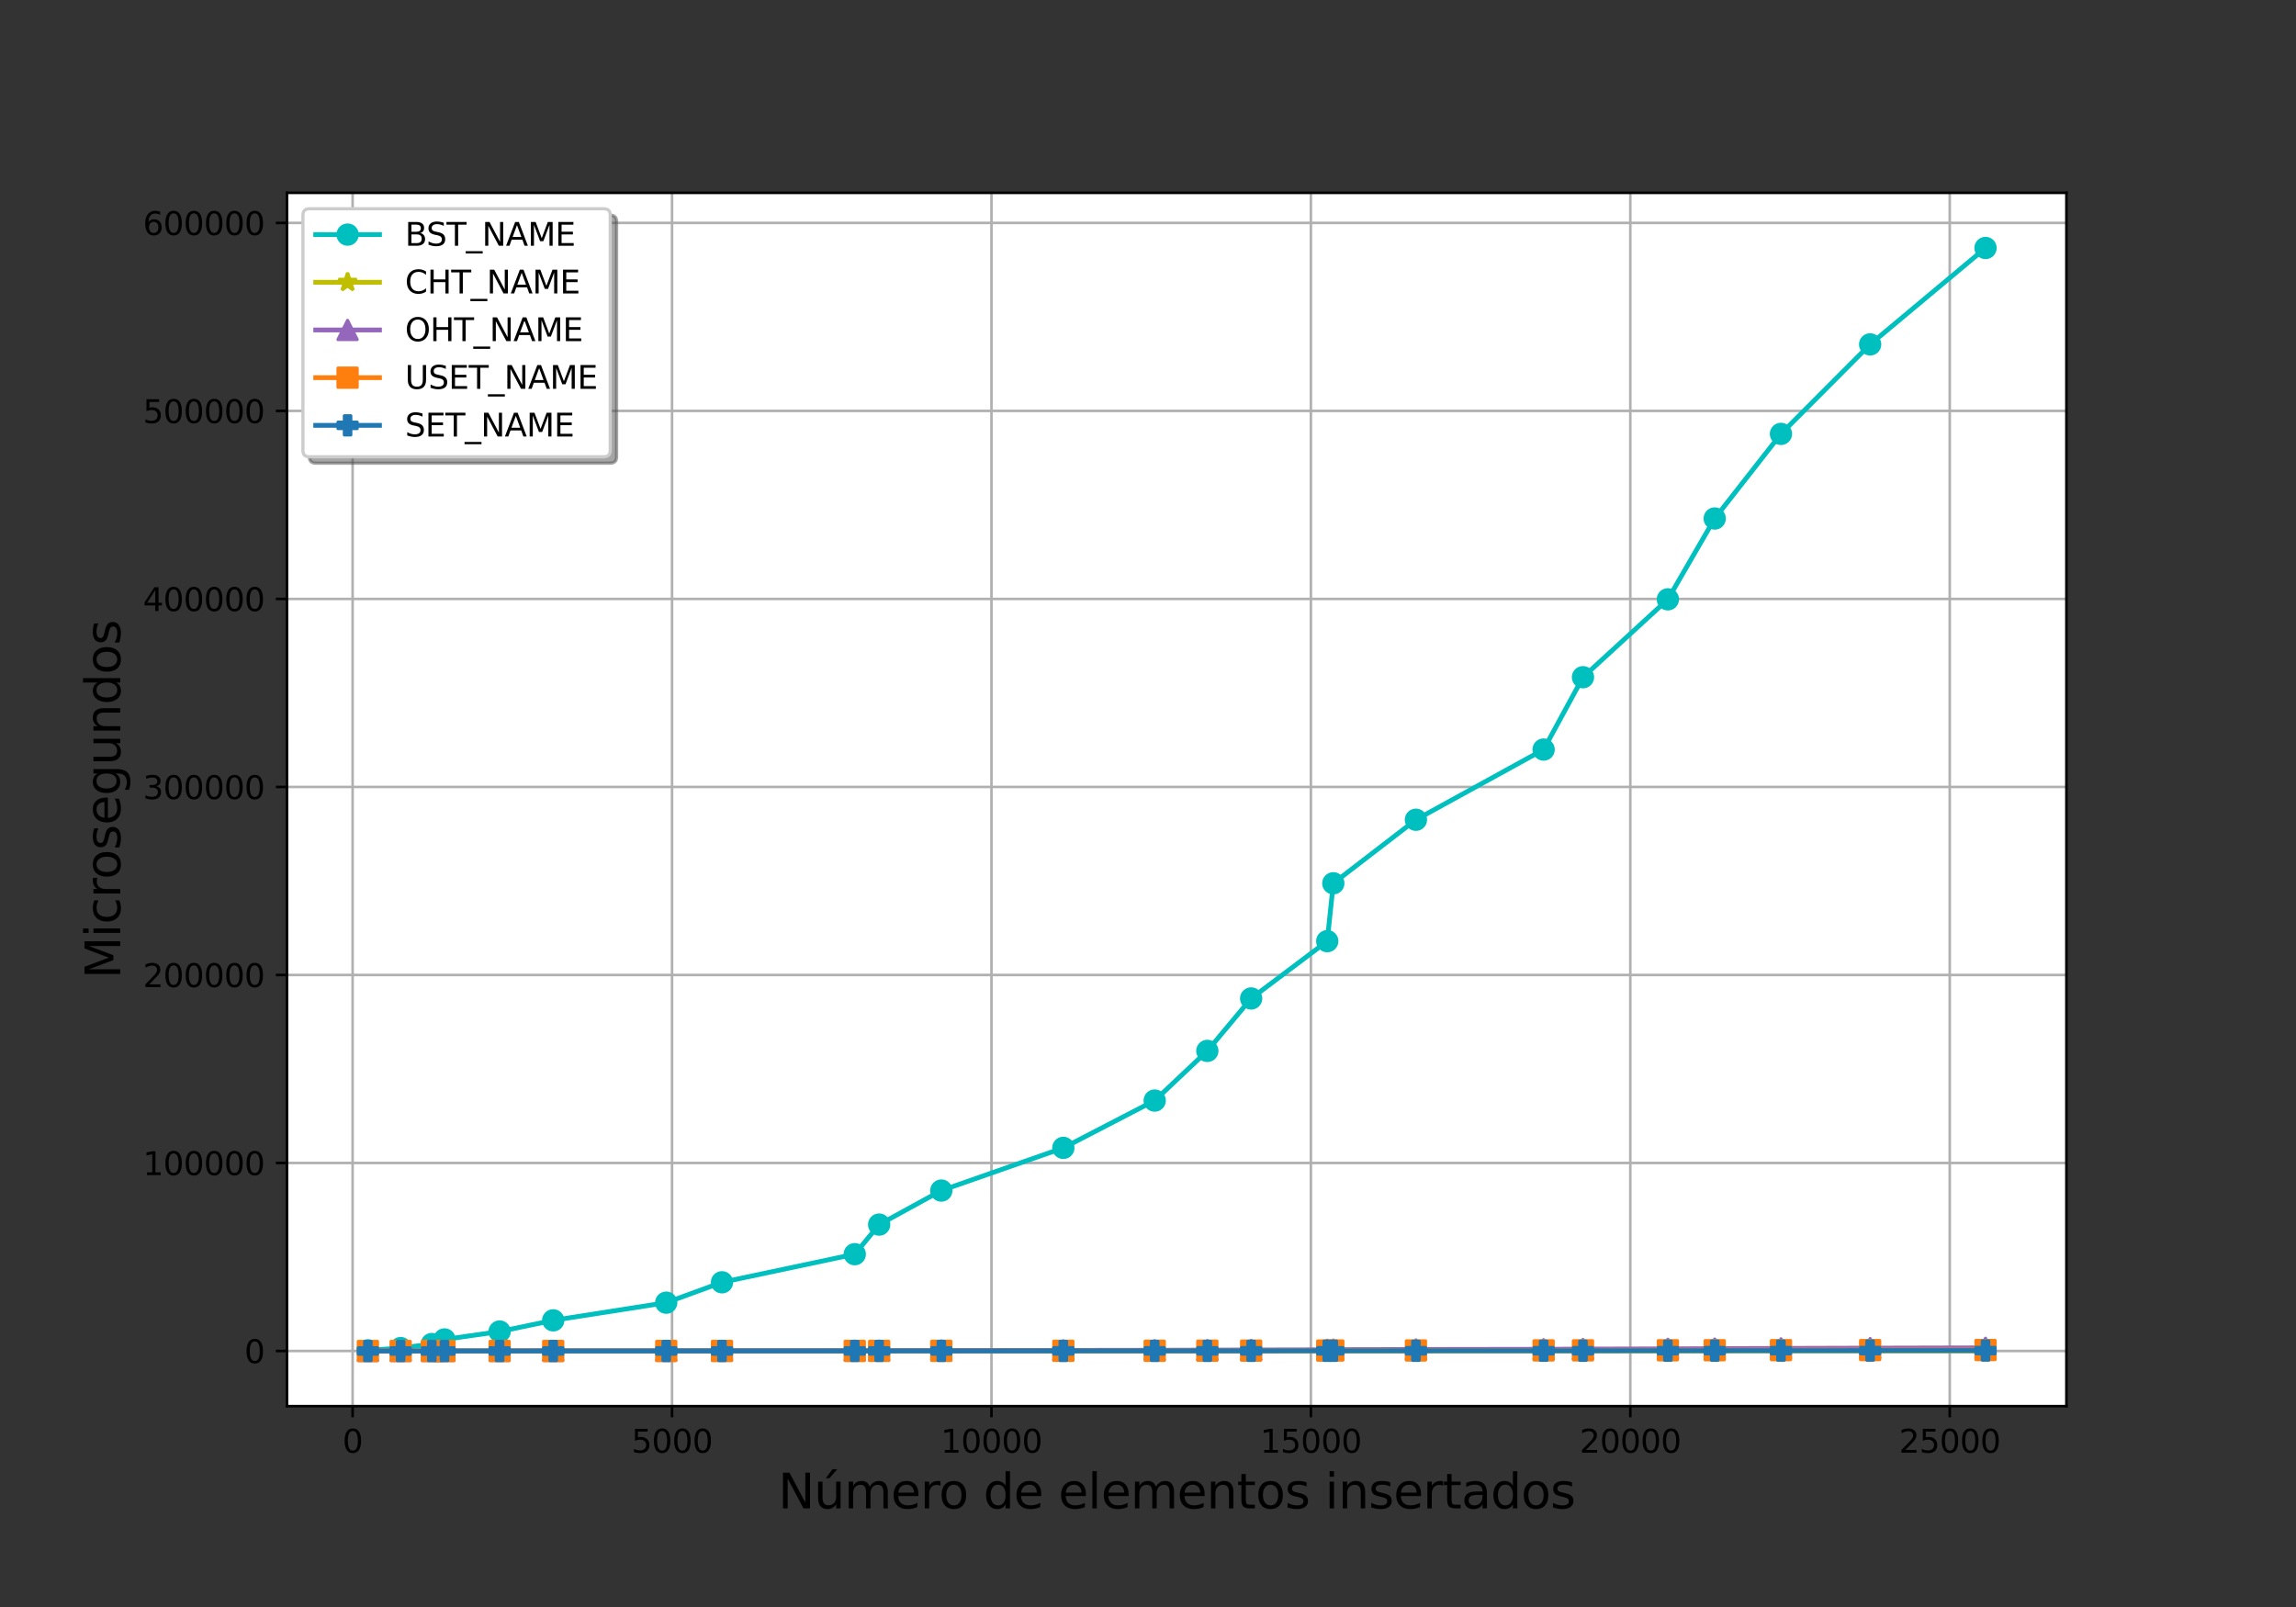 <?xml version="1.0" encoding="utf-8" standalone="no"?>
<!DOCTYPE svg PUBLIC "-//W3C//DTD SVG 1.1//EN"
  "http://www.w3.org/Graphics/SVG/1.1/DTD/svg11.dtd">
<svg xmlns:xlink="http://www.w3.org/1999/xlink" width="720pt" height="504pt" viewBox="0 0 720 504" xmlns="http://www.w3.org/2000/svg" version="1.1">
 <rect x="0" y="0" width="720" height="504" fill="#333333" stroke="none"/>
 <defs>
  <style type="text/css">*{stroke-linejoin: round; stroke-linecap: butt}</style>
 </defs>
 <g id="figure_1">
  <g id="patch_1">
   <path d="M 0 504 
L 720 504 
L 720 0 
L 0 0 
L 0 504 
z
" style="fill: none"/>
  </g>
  <g id="axes_1">
   <g id="patch_2">
    <path d="M 90 441 
L 648 441 
L 648 60.48 
L 90 60.48 
z
" style="fill: #ffffff"/>
   </g>
   <g id="matplotlib.axis_1">
    <g id="xtick_1">
     <g id="line2d_1">
      <path d="M 110.576 441 
L 110.576 60.48 
" clip-path="url(#pc4ccfec936)" style="fill: none; stroke: #b0b0b0; stroke-width: 0.8; stroke-linecap: square"/>
     </g>
     <g id="line2d_2">
      <defs>
       <path id="m6d2905827c" d="M 0 0 
L 0 3.5 
" style="stroke: #000000; stroke-width: 0.8"/>
      </defs>
      <g>
       <use xlink:href="#m6d2905827c" x="110.576" y="441" style="stroke: #000000; stroke-width: 0.8"/>
      </g>
     </g>
     <g id="text_1">
      <!-- 0 -->
      <g transform="translate(107.394 455.598)scale(0.1 -0.1)">
       <defs>
        <path id="DejaVuSans-30" d="M 2034 4250 
Q 1547 4250 1301 3770 
Q 1056 3291 1056 2328 
Q 1056 1369 1301 889 
Q 1547 409 2034 409 
Q 2525 409 2770 889 
Q 3016 1369 3016 2328 
Q 3016 3291 2770 3770 
Q 2525 4250 2034 4250 
z
M 2034 4750 
Q 2819 4750 3233 4129 
Q 3647 3509 3647 2328 
Q 3647 1150 3233 529 
Q 2819 -91 2034 -91 
Q 1250 -91 836 529 
Q 422 1150 422 2328 
Q 422 3509 836 4129 
Q 1250 4750 2034 4750 
z
" transform="scale(0.016)"/>
       </defs>
       <use xlink:href="#DejaVuSans-30"/>
      </g>
     </g>
    </g>
    <g id="xtick_2">
     <g id="line2d_3">
      <path d="M 210.744 441 
L 210.744 60.48 
" clip-path="url(#pc4ccfec936)" style="fill: none; stroke: #b0b0b0; stroke-width: 0.8; stroke-linecap: square"/>
     </g>
     <g id="line2d_4">
      <g>
       <use xlink:href="#m6d2905827c" x="210.744" y="441" style="stroke: #000000; stroke-width: 0.8"/>
      </g>
     </g>
     <g id="text_2">
      <!-- 5000 -->
      <g transform="translate(198.019 455.598)scale(0.1 -0.1)">
       <defs>
        <path id="DejaVuSans-35" d="M 691 4666 
L 3169 4666 
L 3169 4134 
L 1269 4134 
L 1269 2991 
Q 1406 3038 1543 3061 
Q 1681 3084 1819 3084 
Q 2600 3084 3056 2656 
Q 3513 2228 3513 1497 
Q 3513 744 3044 326 
Q 2575 -91 1722 -91 
Q 1428 -91 1123 -41 
Q 819 9 494 109 
L 494 744 
Q 775 591 1075 516 
Q 1375 441 1709 441 
Q 2250 441 2565 725 
Q 2881 1009 2881 1497 
Q 2881 1984 2565 2268 
Q 2250 2553 1709 2553 
Q 1456 2553 1204 2497 
Q 953 2441 691 2322 
L 691 4666 
z
" transform="scale(0.016)"/>
       </defs>
       <use xlink:href="#DejaVuSans-35"/>
       <use xlink:href="#DejaVuSans-30" x="63.623"/>
       <use xlink:href="#DejaVuSans-30" x="127.246"/>
       <use xlink:href="#DejaVuSans-30" x="190.869"/>
      </g>
     </g>
    </g>
    <g id="xtick_3">
     <g id="line2d_5">
      <path d="M 310.912 441 
L 310.912 60.48 
" clip-path="url(#pc4ccfec936)" style="fill: none; stroke: #b0b0b0; stroke-width: 0.8; stroke-linecap: square"/>
     </g>
     <g id="line2d_6">
      <g>
       <use xlink:href="#m6d2905827c" x="310.912" y="441" style="stroke: #000000; stroke-width: 0.8"/>
      </g>
     </g>
     <g id="text_3">
      <!-- 10000 -->
      <g transform="translate(295.006 455.598)scale(0.1 -0.1)">
       <defs>
        <path id="DejaVuSans-31" d="M 794 531 
L 1825 531 
L 1825 4091 
L 703 3866 
L 703 4441 
L 1819 4666 
L 2450 4666 
L 2450 531 
L 3481 531 
L 3481 0 
L 794 0 
L 794 531 
z
" transform="scale(0.016)"/>
       </defs>
       <use xlink:href="#DejaVuSans-31"/>
       <use xlink:href="#DejaVuSans-30" x="63.623"/>
       <use xlink:href="#DejaVuSans-30" x="127.246"/>
       <use xlink:href="#DejaVuSans-30" x="190.869"/>
       <use xlink:href="#DejaVuSans-30" x="254.492"/>
      </g>
     </g>
    </g>
    <g id="xtick_4">
     <g id="line2d_7">
      <path d="M 411.081 441 
L 411.081 60.48 
" clip-path="url(#pc4ccfec936)" style="fill: none; stroke: #b0b0b0; stroke-width: 0.8; stroke-linecap: square"/>
     </g>
     <g id="line2d_8">
      <g>
       <use xlink:href="#m6d2905827c" x="411.081" y="441" style="stroke: #000000; stroke-width: 0.8"/>
      </g>
     </g>
     <g id="text_4">
      <!-- 15000 -->
      <g transform="translate(395.174 455.598)scale(0.1 -0.1)">
       <use xlink:href="#DejaVuSans-31"/>
       <use xlink:href="#DejaVuSans-35" x="63.623"/>
       <use xlink:href="#DejaVuSans-30" x="127.246"/>
       <use xlink:href="#DejaVuSans-30" x="190.869"/>
       <use xlink:href="#DejaVuSans-30" x="254.492"/>
      </g>
     </g>
    </g>
    <g id="xtick_5">
     <g id="line2d_9">
      <path d="M 511.249 441 
L 511.249 60.48 
" clip-path="url(#pc4ccfec936)" style="fill: none; stroke: #b0b0b0; stroke-width: 0.8; stroke-linecap: square"/>
     </g>
     <g id="line2d_10">
      <g>
       <use xlink:href="#m6d2905827c" x="511.249" y="441" style="stroke: #000000; stroke-width: 0.8"/>
      </g>
     </g>
     <g id="text_5">
      <!-- 20000 -->
      <g transform="translate(495.343 455.598)scale(0.1 -0.1)">
       <defs>
        <path id="DejaVuSans-32" d="M 1228 531 
L 3431 531 
L 3431 0 
L 469 0 
L 469 531 
Q 828 903 1448 1529 
Q 2069 2156 2228 2338 
Q 2531 2678 2651 2914 
Q 2772 3150 2772 3378 
Q 2772 3750 2511 3984 
Q 2250 4219 1831 4219 
Q 1534 4219 1204 4116 
Q 875 4013 500 3803 
L 500 4441 
Q 881 4594 1212 4672 
Q 1544 4750 1819 4750 
Q 2544 4750 2975 4387 
Q 3406 4025 3406 3419 
Q 3406 3131 3298 2873 
Q 3191 2616 2906 2266 
Q 2828 2175 2409 1742 
Q 1991 1309 1228 531 
z
" transform="scale(0.016)"/>
       </defs>
       <use xlink:href="#DejaVuSans-32"/>
       <use xlink:href="#DejaVuSans-30" x="63.623"/>
       <use xlink:href="#DejaVuSans-30" x="127.246"/>
       <use xlink:href="#DejaVuSans-30" x="190.869"/>
       <use xlink:href="#DejaVuSans-30" x="254.492"/>
      </g>
     </g>
    </g>
    <g id="xtick_6">
     <g id="line2d_11">
      <path d="M 611.418 441 
L 611.418 60.48 
" clip-path="url(#pc4ccfec936)" style="fill: none; stroke: #b0b0b0; stroke-width: 0.8; stroke-linecap: square"/>
     </g>
     <g id="line2d_12">
      <g>
       <use xlink:href="#m6d2905827c" x="611.418" y="441" style="stroke: #000000; stroke-width: 0.8"/>
      </g>
     </g>
     <g id="text_6">
      <!-- 25000 -->
      <g transform="translate(595.511 455.598)scale(0.1 -0.1)">
       <use xlink:href="#DejaVuSans-32"/>
       <use xlink:href="#DejaVuSans-35" x="63.623"/>
       <use xlink:href="#DejaVuSans-30" x="127.246"/>
       <use xlink:href="#DejaVuSans-30" x="190.869"/>
       <use xlink:href="#DejaVuSans-30" x="254.492"/>
      </g>
     </g>
    </g>
    <g id="text_7">
     <!-- Número de elementos insertados -->
     <g transform="translate(244.027 473.076)scale(0.15 -0.15)">
      <defs>
       <path id="DejaVuSans-4e" d="M 628 4666 
L 1478 4666 
L 3547 763 
L 3547 4666 
L 4159 4666 
L 4159 0 
L 3309 0 
L 1241 3903 
L 1241 0 
L 628 0 
L 628 4666 
z
" transform="scale(0.016)"/>
       <path id="DejaVuSans-fa" d="M 544 1381 
L 544 3500 
L 1119 3500 
L 1119 1403 
Q 1119 906 1312 657 
Q 1506 409 1894 409 
Q 2359 409 2629 706 
Q 2900 1003 2900 1516 
L 2900 3500 
L 3475 3500 
L 3475 0 
L 2900 0 
L 2900 538 
Q 2691 219 2414 64 
Q 2138 -91 1772 -91 
Q 1169 -91 856 284 
Q 544 659 544 1381 
z
M 1991 3584 
L 1991 3584 
z
M 2418 5119 
L 3040 5119 
L 2022 3944 
L 1543 3944 
L 2418 5119 
z
" transform="scale(0.016)"/>
       <path id="DejaVuSans-6d" d="M 3328 2828 
Q 3544 3216 3844 3400 
Q 4144 3584 4550 3584 
Q 5097 3584 5394 3201 
Q 5691 2819 5691 2113 
L 5691 0 
L 5113 0 
L 5113 2094 
Q 5113 2597 4934 2840 
Q 4756 3084 4391 3084 
Q 3944 3084 3684 2787 
Q 3425 2491 3425 1978 
L 3425 0 
L 2847 0 
L 2847 2094 
Q 2847 2600 2669 2842 
Q 2491 3084 2119 3084 
Q 1678 3084 1418 2786 
Q 1159 2488 1159 1978 
L 1159 0 
L 581 0 
L 581 3500 
L 1159 3500 
L 1159 2956 
Q 1356 3278 1631 3431 
Q 1906 3584 2284 3584 
Q 2666 3584 2933 3390 
Q 3200 3197 3328 2828 
z
" transform="scale(0.016)"/>
       <path id="DejaVuSans-65" d="M 3597 1894 
L 3597 1613 
L 953 1613 
Q 991 1019 1311 708 
Q 1631 397 2203 397 
Q 2534 397 2845 478 
Q 3156 559 3463 722 
L 3463 178 
Q 3153 47 2828 -22 
Q 2503 -91 2169 -91 
Q 1331 -91 842 396 
Q 353 884 353 1716 
Q 353 2575 817 3079 
Q 1281 3584 2069 3584 
Q 2775 3584 3186 3129 
Q 3597 2675 3597 1894 
z
M 3022 2063 
Q 3016 2534 2758 2815 
Q 2500 3097 2075 3097 
Q 1594 3097 1305 2825 
Q 1016 2553 972 2059 
L 3022 2063 
z
" transform="scale(0.016)"/>
       <path id="DejaVuSans-72" d="M 2631 2963 
Q 2534 3019 2420 3045 
Q 2306 3072 2169 3072 
Q 1681 3072 1420 2755 
Q 1159 2438 1159 1844 
L 1159 0 
L 581 0 
L 581 3500 
L 1159 3500 
L 1159 2956 
Q 1341 3275 1631 3429 
Q 1922 3584 2338 3584 
Q 2397 3584 2469 3576 
Q 2541 3569 2628 3553 
L 2631 2963 
z
" transform="scale(0.016)"/>
       <path id="DejaVuSans-6f" d="M 1959 3097 
Q 1497 3097 1228 2736 
Q 959 2375 959 1747 
Q 959 1119 1226 758 
Q 1494 397 1959 397 
Q 2419 397 2687 759 
Q 2956 1122 2956 1747 
Q 2956 2369 2687 2733 
Q 2419 3097 1959 3097 
z
M 1959 3584 
Q 2709 3584 3137 3096 
Q 3566 2609 3566 1747 
Q 3566 888 3137 398 
Q 2709 -91 1959 -91 
Q 1206 -91 779 398 
Q 353 888 353 1747 
Q 353 2609 779 3096 
Q 1206 3584 1959 3584 
z
" transform="scale(0.016)"/>
       <path id="DejaVuSans-20" transform="scale(0.016)"/>
       <path id="DejaVuSans-64" d="M 2906 2969 
L 2906 4863 
L 3481 4863 
L 3481 0 
L 2906 0 
L 2906 525 
Q 2725 213 2448 61 
Q 2172 -91 1784 -91 
Q 1150 -91 751 415 
Q 353 922 353 1747 
Q 353 2572 751 3078 
Q 1150 3584 1784 3584 
Q 2172 3584 2448 3432 
Q 2725 3281 2906 2969 
z
M 947 1747 
Q 947 1113 1208 752 
Q 1469 391 1925 391 
Q 2381 391 2643 752 
Q 2906 1113 2906 1747 
Q 2906 2381 2643 2742 
Q 2381 3103 1925 3103 
Q 1469 3103 1208 2742 
Q 947 2381 947 1747 
z
" transform="scale(0.016)"/>
       <path id="DejaVuSans-6c" d="M 603 4863 
L 1178 4863 
L 1178 0 
L 603 0 
L 603 4863 
z
" transform="scale(0.016)"/>
       <path id="DejaVuSans-6e" d="M 3513 2113 
L 3513 0 
L 2938 0 
L 2938 2094 
Q 2938 2591 2744 2837 
Q 2550 3084 2163 3084 
Q 1697 3084 1428 2787 
Q 1159 2491 1159 1978 
L 1159 0 
L 581 0 
L 581 3500 
L 1159 3500 
L 1159 2956 
Q 1366 3272 1645 3428 
Q 1925 3584 2291 3584 
Q 2894 3584 3203 3211 
Q 3513 2838 3513 2113 
z
" transform="scale(0.016)"/>
       <path id="DejaVuSans-74" d="M 1172 4494 
L 1172 3500 
L 2356 3500 
L 2356 3053 
L 1172 3053 
L 1172 1153 
Q 1172 725 1289 603 
Q 1406 481 1766 481 
L 2356 481 
L 2356 0 
L 1766 0 
Q 1100 0 847 248 
Q 594 497 594 1153 
L 594 3053 
L 172 3053 
L 172 3500 
L 594 3500 
L 594 4494 
L 1172 4494 
z
" transform="scale(0.016)"/>
       <path id="DejaVuSans-73" d="M 2834 3397 
L 2834 2853 
Q 2591 2978 2328 3040 
Q 2066 3103 1784 3103 
Q 1356 3103 1142 2972 
Q 928 2841 928 2578 
Q 928 2378 1081 2264 
Q 1234 2150 1697 2047 
L 1894 2003 
Q 2506 1872 2764 1633 
Q 3022 1394 3022 966 
Q 3022 478 2636 193 
Q 2250 -91 1575 -91 
Q 1294 -91 989 -36 
Q 684 19 347 128 
L 347 722 
Q 666 556 975 473 
Q 1284 391 1588 391 
Q 1994 391 2212 530 
Q 2431 669 2431 922 
Q 2431 1156 2273 1281 
Q 2116 1406 1581 1522 
L 1381 1569 
Q 847 1681 609 1914 
Q 372 2147 372 2553 
Q 372 3047 722 3315 
Q 1072 3584 1716 3584 
Q 2034 3584 2315 3537 
Q 2597 3491 2834 3397 
z
" transform="scale(0.016)"/>
       <path id="DejaVuSans-69" d="M 603 3500 
L 1178 3500 
L 1178 0 
L 603 0 
L 603 3500 
z
M 603 4863 
L 1178 4863 
L 1178 4134 
L 603 4134 
L 603 4863 
z
" transform="scale(0.016)"/>
       <path id="DejaVuSans-61" d="M 2194 1759 
Q 1497 1759 1228 1600 
Q 959 1441 959 1056 
Q 959 750 1161 570 
Q 1363 391 1709 391 
Q 2188 391 2477 730 
Q 2766 1069 2766 1631 
L 2766 1759 
L 2194 1759 
z
M 3341 1997 
L 3341 0 
L 2766 0 
L 2766 531 
Q 2569 213 2275 61 
Q 1981 -91 1556 -91 
Q 1019 -91 701 211 
Q 384 513 384 1019 
Q 384 1609 779 1909 
Q 1175 2209 1959 2209 
L 2766 2209 
L 2766 2266 
Q 2766 2663 2505 2880 
Q 2244 3097 1772 3097 
Q 1472 3097 1187 3025 
Q 903 2953 641 2809 
L 641 3341 
Q 956 3463 1253 3523 
Q 1550 3584 1831 3584 
Q 2591 3584 2966 3190 
Q 3341 2797 3341 1997 
z
" transform="scale(0.016)"/>
      </defs>
      <use xlink:href="#DejaVuSans-4e"/>
      <use xlink:href="#DejaVuSans-fa" x="74.805"/>
      <use xlink:href="#DejaVuSans-6d" x="138.184"/>
      <use xlink:href="#DejaVuSans-65" x="235.596"/>
      <use xlink:href="#DejaVuSans-72" x="297.119"/>
      <use xlink:href="#DejaVuSans-6f" x="335.982"/>
      <use xlink:href="#DejaVuSans-20" x="397.164"/>
      <use xlink:href="#DejaVuSans-64" x="428.951"/>
      <use xlink:href="#DejaVuSans-65" x="492.428"/>
      <use xlink:href="#DejaVuSans-20" x="553.951"/>
      <use xlink:href="#DejaVuSans-65" x="585.738"/>
      <use xlink:href="#DejaVuSans-6c" x="647.262"/>
      <use xlink:href="#DejaVuSans-65" x="675.045"/>
      <use xlink:href="#DejaVuSans-6d" x="736.568"/>
      <use xlink:href="#DejaVuSans-65" x="833.98"/>
      <use xlink:href="#DejaVuSans-6e" x="895.504"/>
      <use xlink:href="#DejaVuSans-74" x="958.883"/>
      <use xlink:href="#DejaVuSans-6f" x="998.092"/>
      <use xlink:href="#DejaVuSans-73" x="1059.273"/>
      <use xlink:href="#DejaVuSans-20" x="1111.373"/>
      <use xlink:href="#DejaVuSans-69" x="1143.16"/>
      <use xlink:href="#DejaVuSans-6e" x="1170.943"/>
      <use xlink:href="#DejaVuSans-73" x="1234.322"/>
      <use xlink:href="#DejaVuSans-65" x="1286.422"/>
      <use xlink:href="#DejaVuSans-72" x="1347.945"/>
      <use xlink:href="#DejaVuSans-74" x="1389.059"/>
      <use xlink:href="#DejaVuSans-61" x="1428.268"/>
      <use xlink:href="#DejaVuSans-64" x="1489.547"/>
      <use xlink:href="#DejaVuSans-6f" x="1553.023"/>
      <use xlink:href="#DejaVuSans-73" x="1614.205"/>
     </g>
    </g>
   </g>
   <g id="matplotlib.axis_2">
    <g id="ytick_1">
     <g id="line2d_13">
      <path d="M 90 423.704 
L 648 423.704 
" clip-path="url(#pc4ccfec936)" style="fill: none; stroke: #b0b0b0; stroke-width: 0.8; stroke-linecap: square"/>
     </g>
     <g id="line2d_14">
      <defs>
       <path id="mb968412769" d="M 0 0 
L -3.5 0 
" style="stroke: #000000; stroke-width: 0.8"/>
      </defs>
      <g>
       <use xlink:href="#mb968412769" x="90" y="423.704" style="stroke: #000000; stroke-width: 0.8"/>
      </g>
     </g>
     <g id="text_8">
      <!-- 0 -->
      <g transform="translate(76.638 427.503)scale(0.1 -0.1)">
       <use xlink:href="#DejaVuSans-30"/>
      </g>
     </g>
    </g>
    <g id="ytick_2">
     <g id="line2d_15">
      <path d="M 90 364.738 
L 648 364.738 
" clip-path="url(#pc4ccfec936)" style="fill: none; stroke: #b0b0b0; stroke-width: 0.8; stroke-linecap: square"/>
     </g>
     <g id="line2d_16">
      <g>
       <use xlink:href="#mb968412769" x="90" y="364.738" style="stroke: #000000; stroke-width: 0.8"/>
      </g>
     </g>
     <g id="text_9">
      <!-- 100000 -->
      <g transform="translate(44.825 368.537)scale(0.1 -0.1)">
       <use xlink:href="#DejaVuSans-31"/>
       <use xlink:href="#DejaVuSans-30" x="63.623"/>
       <use xlink:href="#DejaVuSans-30" x="127.246"/>
       <use xlink:href="#DejaVuSans-30" x="190.869"/>
       <use xlink:href="#DejaVuSans-30" x="254.492"/>
       <use xlink:href="#DejaVuSans-30" x="318.115"/>
      </g>
     </g>
    </g>
    <g id="ytick_3">
     <g id="line2d_17">
      <path d="M 90 305.773 
L 648 305.773 
" clip-path="url(#pc4ccfec936)" style="fill: none; stroke: #b0b0b0; stroke-width: 0.8; stroke-linecap: square"/>
     </g>
     <g id="line2d_18">
      <g>
       <use xlink:href="#mb968412769" x="90" y="305.773" style="stroke: #000000; stroke-width: 0.8"/>
      </g>
     </g>
     <g id="text_10">
      <!-- 200000 -->
      <g transform="translate(44.825 309.572)scale(0.1 -0.1)">
       <use xlink:href="#DejaVuSans-32"/>
       <use xlink:href="#DejaVuSans-30" x="63.623"/>
       <use xlink:href="#DejaVuSans-30" x="127.246"/>
       <use xlink:href="#DejaVuSans-30" x="190.869"/>
       <use xlink:href="#DejaVuSans-30" x="254.492"/>
       <use xlink:href="#DejaVuSans-30" x="318.115"/>
      </g>
     </g>
    </g>
    <g id="ytick_4">
     <g id="line2d_19">
      <path d="M 90 246.807 
L 648 246.807 
" clip-path="url(#pc4ccfec936)" style="fill: none; stroke: #b0b0b0; stroke-width: 0.8; stroke-linecap: square"/>
     </g>
     <g id="line2d_20">
      <g>
       <use xlink:href="#mb968412769" x="90" y="246.807" style="stroke: #000000; stroke-width: 0.8"/>
      </g>
     </g>
     <g id="text_11">
      <!-- 300000 -->
      <g transform="translate(44.825 250.606)scale(0.1 -0.1)">
       <defs>
        <path id="DejaVuSans-33" d="M 2597 2516 
Q 3050 2419 3304 2112 
Q 3559 1806 3559 1356 
Q 3559 666 3084 287 
Q 2609 -91 1734 -91 
Q 1441 -91 1130 -33 
Q 819 25 488 141 
L 488 750 
Q 750 597 1062 519 
Q 1375 441 1716 441 
Q 2309 441 2620 675 
Q 2931 909 2931 1356 
Q 2931 1769 2642 2001 
Q 2353 2234 1838 2234 
L 1294 2234 
L 1294 2753 
L 1863 2753 
Q 2328 2753 2575 2939 
Q 2822 3125 2822 3475 
Q 2822 3834 2567 4026 
Q 2313 4219 1838 4219 
Q 1578 4219 1281 4162 
Q 984 4106 628 3988 
L 628 4550 
Q 988 4650 1302 4700 
Q 1616 4750 1894 4750 
Q 2613 4750 3031 4423 
Q 3450 4097 3450 3541 
Q 3450 3153 3228 2886 
Q 3006 2619 2597 2516 
z
" transform="scale(0.016)"/>
       </defs>
       <use xlink:href="#DejaVuSans-33"/>
       <use xlink:href="#DejaVuSans-30" x="63.623"/>
       <use xlink:href="#DejaVuSans-30" x="127.246"/>
       <use xlink:href="#DejaVuSans-30" x="190.869"/>
       <use xlink:href="#DejaVuSans-30" x="254.492"/>
       <use xlink:href="#DejaVuSans-30" x="318.115"/>
      </g>
     </g>
    </g>
    <g id="ytick_5">
     <g id="line2d_21">
      <path d="M 90 187.841 
L 648 187.841 
" clip-path="url(#pc4ccfec936)" style="fill: none; stroke: #b0b0b0; stroke-width: 0.8; stroke-linecap: square"/>
     </g>
     <g id="line2d_22">
      <g>
       <use xlink:href="#mb968412769" x="90" y="187.841" style="stroke: #000000; stroke-width: 0.8"/>
      </g>
     </g>
     <g id="text_12">
      <!-- 400000 -->
      <g transform="translate(44.825 191.641)scale(0.1 -0.1)">
       <defs>
        <path id="DejaVuSans-34" d="M 2419 4116 
L 825 1625 
L 2419 1625 
L 2419 4116 
z
M 2253 4666 
L 3047 4666 
L 3047 1625 
L 3713 1625 
L 3713 1100 
L 3047 1100 
L 3047 0 
L 2419 0 
L 2419 1100 
L 313 1100 
L 313 1709 
L 2253 4666 
z
" transform="scale(0.016)"/>
       </defs>
       <use xlink:href="#DejaVuSans-34"/>
       <use xlink:href="#DejaVuSans-30" x="63.623"/>
       <use xlink:href="#DejaVuSans-30" x="127.246"/>
       <use xlink:href="#DejaVuSans-30" x="190.869"/>
       <use xlink:href="#DejaVuSans-30" x="254.492"/>
       <use xlink:href="#DejaVuSans-30" x="318.115"/>
      </g>
     </g>
    </g>
    <g id="ytick_6">
     <g id="line2d_23">
      <path d="M 90 128.876 
L 648 128.876 
" clip-path="url(#pc4ccfec936)" style="fill: none; stroke: #b0b0b0; stroke-width: 0.8; stroke-linecap: square"/>
     </g>
     <g id="line2d_24">
      <g>
       <use xlink:href="#mb968412769" x="90" y="128.876" style="stroke: #000000; stroke-width: 0.8"/>
      </g>
     </g>
     <g id="text_13">
      <!-- 500000 -->
      <g transform="translate(44.825 132.675)scale(0.1 -0.1)">
       <use xlink:href="#DejaVuSans-35"/>
       <use xlink:href="#DejaVuSans-30" x="63.623"/>
       <use xlink:href="#DejaVuSans-30" x="127.246"/>
       <use xlink:href="#DejaVuSans-30" x="190.869"/>
       <use xlink:href="#DejaVuSans-30" x="254.492"/>
       <use xlink:href="#DejaVuSans-30" x="318.115"/>
      </g>
     </g>
    </g>
    <g id="ytick_7">
     <g id="line2d_25">
      <path d="M 90 69.91 
L 648 69.91 
" clip-path="url(#pc4ccfec936)" style="fill: none; stroke: #b0b0b0; stroke-width: 0.8; stroke-linecap: square"/>
     </g>
     <g id="line2d_26">
      <g>
       <use xlink:href="#mb968412769" x="90" y="69.91" style="stroke: #000000; stroke-width: 0.8"/>
      </g>
     </g>
     <g id="text_14">
      <!-- 600000 -->
      <g transform="translate(44.825 73.71)scale(0.1 -0.1)">
       <defs>
        <path id="DejaVuSans-36" d="M 2113 2584 
Q 1688 2584 1439 2293 
Q 1191 2003 1191 1497 
Q 1191 994 1439 701 
Q 1688 409 2113 409 
Q 2538 409 2786 701 
Q 3034 994 3034 1497 
Q 3034 2003 2786 2293 
Q 2538 2584 2113 2584 
z
M 3366 4563 
L 3366 3988 
Q 3128 4100 2886 4159 
Q 2644 4219 2406 4219 
Q 1781 4219 1451 3797 
Q 1122 3375 1075 2522 
Q 1259 2794 1537 2939 
Q 1816 3084 2150 3084 
Q 2853 3084 3261 2657 
Q 3669 2231 3669 1497 
Q 3669 778 3244 343 
Q 2819 -91 2113 -91 
Q 1303 -91 875 529 
Q 447 1150 447 2328 
Q 447 3434 972 4092 
Q 1497 4750 2381 4750 
Q 2619 4750 2861 4703 
Q 3103 4656 3366 4563 
z
" transform="scale(0.016)"/>
       </defs>
       <use xlink:href="#DejaVuSans-36"/>
       <use xlink:href="#DejaVuSans-30" x="63.623"/>
       <use xlink:href="#DejaVuSans-30" x="127.246"/>
       <use xlink:href="#DejaVuSans-30" x="190.869"/>
       <use xlink:href="#DejaVuSans-30" x="254.492"/>
       <use xlink:href="#DejaVuSans-30" x="318.115"/>
      </g>
     </g>
    </g>
    <g id="text_15">
     <!-- Microsegundos -->
     <g transform="translate(37.705 306.969)rotate(-90)scale(0.15 -0.15)">
      <defs>
       <path id="DejaVuSans-4d" d="M 628 4666 
L 1569 4666 
L 2759 1491 
L 3956 4666 
L 4897 4666 
L 4897 0 
L 4281 0 
L 4281 4097 
L 3078 897 
L 2444 897 
L 1241 4097 
L 1241 0 
L 628 0 
L 628 4666 
z
" transform="scale(0.016)"/>
       <path id="DejaVuSans-63" d="M 3122 3366 
L 3122 2828 
Q 2878 2963 2633 3030 
Q 2388 3097 2138 3097 
Q 1578 3097 1268 2742 
Q 959 2388 959 1747 
Q 959 1106 1268 751 
Q 1578 397 2138 397 
Q 2388 397 2633 464 
Q 2878 531 3122 666 
L 3122 134 
Q 2881 22 2623 -34 
Q 2366 -91 2075 -91 
Q 1284 -91 818 406 
Q 353 903 353 1747 
Q 353 2603 823 3093 
Q 1294 3584 2113 3584 
Q 2378 3584 2631 3529 
Q 2884 3475 3122 3366 
z
" transform="scale(0.016)"/>
       <path id="DejaVuSans-67" d="M 2906 1791 
Q 2906 2416 2648 2759 
Q 2391 3103 1925 3103 
Q 1463 3103 1205 2759 
Q 947 2416 947 1791 
Q 947 1169 1205 825 
Q 1463 481 1925 481 
Q 2391 481 2648 825 
Q 2906 1169 2906 1791 
z
M 3481 434 
Q 3481 -459 3084 -895 
Q 2688 -1331 1869 -1331 
Q 1566 -1331 1297 -1286 
Q 1028 -1241 775 -1147 
L 775 -588 
Q 1028 -725 1275 -790 
Q 1522 -856 1778 -856 
Q 2344 -856 2625 -561 
Q 2906 -266 2906 331 
L 2906 616 
Q 2728 306 2450 153 
Q 2172 0 1784 0 
Q 1141 0 747 490 
Q 353 981 353 1791 
Q 353 2603 747 3093 
Q 1141 3584 1784 3584 
Q 2172 3584 2450 3431 
Q 2728 3278 2906 2969 
L 2906 3500 
L 3481 3500 
L 3481 434 
z
" transform="scale(0.016)"/>
       <path id="DejaVuSans-75" d="M 544 1381 
L 544 3500 
L 1119 3500 
L 1119 1403 
Q 1119 906 1312 657 
Q 1506 409 1894 409 
Q 2359 409 2629 706 
Q 2900 1003 2900 1516 
L 2900 3500 
L 3475 3500 
L 3475 0 
L 2900 0 
L 2900 538 
Q 2691 219 2414 64 
Q 2138 -91 1772 -91 
Q 1169 -91 856 284 
Q 544 659 544 1381 
z
M 1991 3584 
L 1991 3584 
z
" transform="scale(0.016)"/>
      </defs>
      <use xlink:href="#DejaVuSans-4d"/>
      <use xlink:href="#DejaVuSans-69" x="86.279"/>
      <use xlink:href="#DejaVuSans-63" x="114.062"/>
      <use xlink:href="#DejaVuSans-72" x="169.043"/>
      <use xlink:href="#DejaVuSans-6f" x="207.906"/>
      <use xlink:href="#DejaVuSans-73" x="269.088"/>
      <use xlink:href="#DejaVuSans-65" x="321.188"/>
      <use xlink:href="#DejaVuSans-67" x="382.711"/>
      <use xlink:href="#DejaVuSans-75" x="446.188"/>
      <use xlink:href="#DejaVuSans-6e" x="509.566"/>
      <use xlink:href="#DejaVuSans-64" x="572.945"/>
      <use xlink:href="#DejaVuSans-6f" x="636.422"/>
      <use xlink:href="#DejaVuSans-73" x="697.604"/>
     </g>
    </g>
   </g>
   <g id="line2d_27">
    <path d="M 115.364 423.5 
L 125.641 422.793 
L 135.417 421.521 
L 139.384 420.085 
L 156.673 417.605 
L 173.481 414.095 
L 208.921 408.554 
L 226.41 402.164 
L 268.04 393.345 
L 275.693 384.065 
L 295.186 373.395 
L 333.45 360.008 
L 362.098 345.165 
L 378.606 329.591 
L 392.349 313.143 
L 416.209 295.174 
L 418.113 277.024 
L 444.016 257.095 
L 484.063 235.082 
L 496.404 212.393 
L 523.029 187.966 
L 537.714 162.616 
L 558.489 136.079 
L 586.456 108.009 
L 622.636 77.776 
" clip-path="url(#pc4ccfec936)" style="fill: none; stroke: #00bfbf; stroke-width: 1.5; stroke-linecap: square"/>
    <defs>
     <path id="m9dc0062009" d="M 0 3 
C 0.796 3 1.559 2.684 2.121 2.121 
C 2.684 1.559 3 0.796 3 0 
C 3 -0.796 2.684 -1.559 2.121 -2.121 
C 1.559 -2.684 0.796 -3 0 -3 
C -0.796 -3 -1.559 -2.684 -2.121 -2.121 
C -2.684 -1.559 -3 -0.796 -3 0 
C -3 0.796 -2.684 1.559 -2.121 2.121 
C -1.559 2.684 -0.796 3 0 3 
z
" style="stroke: #00bfbf"/>
    </defs>
    <g clip-path="url(#pc4ccfec936)">
     <use xlink:href="#m9dc0062009" x="115.364" y="423.5" style="fill: #00bfbf; stroke: #00bfbf"/>
     <use xlink:href="#m9dc0062009" x="125.641" y="422.793" style="fill: #00bfbf; stroke: #00bfbf"/>
     <use xlink:href="#m9dc0062009" x="135.417" y="421.521" style="fill: #00bfbf; stroke: #00bfbf"/>
     <use xlink:href="#m9dc0062009" x="139.384" y="420.085" style="fill: #00bfbf; stroke: #00bfbf"/>
     <use xlink:href="#m9dc0062009" x="156.673" y="417.605" style="fill: #00bfbf; stroke: #00bfbf"/>
     <use xlink:href="#m9dc0062009" x="173.481" y="414.095" style="fill: #00bfbf; stroke: #00bfbf"/>
     <use xlink:href="#m9dc0062009" x="208.921" y="408.554" style="fill: #00bfbf; stroke: #00bfbf"/>
     <use xlink:href="#m9dc0062009" x="226.41" y="402.164" style="fill: #00bfbf; stroke: #00bfbf"/>
     <use xlink:href="#m9dc0062009" x="268.04" y="393.345" style="fill: #00bfbf; stroke: #00bfbf"/>
     <use xlink:href="#m9dc0062009" x="275.693" y="384.065" style="fill: #00bfbf; stroke: #00bfbf"/>
     <use xlink:href="#m9dc0062009" x="295.186" y="373.395" style="fill: #00bfbf; stroke: #00bfbf"/>
     <use xlink:href="#m9dc0062009" x="333.45" y="360.008" style="fill: #00bfbf; stroke: #00bfbf"/>
     <use xlink:href="#m9dc0062009" x="362.098" y="345.165" style="fill: #00bfbf; stroke: #00bfbf"/>
     <use xlink:href="#m9dc0062009" x="378.606" y="329.591" style="fill: #00bfbf; stroke: #00bfbf"/>
     <use xlink:href="#m9dc0062009" x="392.349" y="313.143" style="fill: #00bfbf; stroke: #00bfbf"/>
     <use xlink:href="#m9dc0062009" x="416.209" y="295.174" style="fill: #00bfbf; stroke: #00bfbf"/>
     <use xlink:href="#m9dc0062009" x="418.113" y="277.024" style="fill: #00bfbf; stroke: #00bfbf"/>
     <use xlink:href="#m9dc0062009" x="444.016" y="257.095" style="fill: #00bfbf; stroke: #00bfbf"/>
     <use xlink:href="#m9dc0062009" x="484.063" y="235.082" style="fill: #00bfbf; stroke: #00bfbf"/>
     <use xlink:href="#m9dc0062009" x="496.404" y="212.393" style="fill: #00bfbf; stroke: #00bfbf"/>
     <use xlink:href="#m9dc0062009" x="523.029" y="187.966" style="fill: #00bfbf; stroke: #00bfbf"/>
     <use xlink:href="#m9dc0062009" x="537.714" y="162.616" style="fill: #00bfbf; stroke: #00bfbf"/>
     <use xlink:href="#m9dc0062009" x="558.489" y="136.079" style="fill: #00bfbf; stroke: #00bfbf"/>
     <use xlink:href="#m9dc0062009" x="586.456" y="108.009" style="fill: #00bfbf; stroke: #00bfbf"/>
     <use xlink:href="#m9dc0062009" x="622.636" y="77.776" style="fill: #00bfbf; stroke: #00bfbf"/>
    </g>
   </g>
   <g id="line2d_28">
    <path d="M 115.364 423.704 
L 125.641 423.704 
L 135.417 423.704 
L 139.384 423.704 
L 156.673 423.704 
L 173.481 423.704 
L 208.921 423.704 
L 226.41 423.704 
L 268.04 423.704 
L 275.693 423.704 
L 295.186 423.704 
L 333.45 423.704 
L 362.098 423.704 
L 378.606 423.704 
L 392.349 423.704 
L 416.209 423.704 
L 418.113 423.704 
L 444.016 423.704 
L 484.063 423.704 
L 496.404 423.704 
L 523.029 423.704 
L 537.714 423.704 
L 558.489 423.704 
L 586.456 423.704 
L 622.636 423.704 
" clip-path="url(#pc4ccfec936)" style="fill: none; stroke: #bfbf00; stroke-width: 1.5; stroke-linecap: square"/>
    <defs>
     <path id="m7f3d7c0703" d="M 0 -3 
L -0.674 -0.927 
L -2.853 -0.927 
L -1.09 0.354 
L -1.763 2.427 
L -0 1.146 
L 1.763 2.427 
L 1.09 0.354 
L 2.853 -0.927 
L 0.674 -0.927 
z
" style="stroke: #bfbf00; stroke-linejoin: bevel"/>
    </defs>
    <g clip-path="url(#pc4ccfec936)">
     <use xlink:href="#m7f3d7c0703" x="115.364" y="423.704" style="fill: #bfbf00; stroke: #bfbf00; stroke-linejoin: bevel"/>
     <use xlink:href="#m7f3d7c0703" x="125.641" y="423.704" style="fill: #bfbf00; stroke: #bfbf00; stroke-linejoin: bevel"/>
     <use xlink:href="#m7f3d7c0703" x="135.417" y="423.704" style="fill: #bfbf00; stroke: #bfbf00; stroke-linejoin: bevel"/>
     <use xlink:href="#m7f3d7c0703" x="139.384" y="423.704" style="fill: #bfbf00; stroke: #bfbf00; stroke-linejoin: bevel"/>
     <use xlink:href="#m7f3d7c0703" x="156.673" y="423.704" style="fill: #bfbf00; stroke: #bfbf00; stroke-linejoin: bevel"/>
     <use xlink:href="#m7f3d7c0703" x="173.481" y="423.704" style="fill: #bfbf00; stroke: #bfbf00; stroke-linejoin: bevel"/>
     <use xlink:href="#m7f3d7c0703" x="208.921" y="423.704" style="fill: #bfbf00; stroke: #bfbf00; stroke-linejoin: bevel"/>
     <use xlink:href="#m7f3d7c0703" x="226.41" y="423.704" style="fill: #bfbf00; stroke: #bfbf00; stroke-linejoin: bevel"/>
     <use xlink:href="#m7f3d7c0703" x="268.04" y="423.704" style="fill: #bfbf00; stroke: #bfbf00; stroke-linejoin: bevel"/>
     <use xlink:href="#m7f3d7c0703" x="275.693" y="423.704" style="fill: #bfbf00; stroke: #bfbf00; stroke-linejoin: bevel"/>
     <use xlink:href="#m7f3d7c0703" x="295.186" y="423.704" style="fill: #bfbf00; stroke: #bfbf00; stroke-linejoin: bevel"/>
     <use xlink:href="#m7f3d7c0703" x="333.45" y="423.704" style="fill: #bfbf00; stroke: #bfbf00; stroke-linejoin: bevel"/>
     <use xlink:href="#m7f3d7c0703" x="362.098" y="423.704" style="fill: #bfbf00; stroke: #bfbf00; stroke-linejoin: bevel"/>
     <use xlink:href="#m7f3d7c0703" x="378.606" y="423.704" style="fill: #bfbf00; stroke: #bfbf00; stroke-linejoin: bevel"/>
     <use xlink:href="#m7f3d7c0703" x="392.349" y="423.704" style="fill: #bfbf00; stroke: #bfbf00; stroke-linejoin: bevel"/>
     <use xlink:href="#m7f3d7c0703" x="416.209" y="423.704" style="fill: #bfbf00; stroke: #bfbf00; stroke-linejoin: bevel"/>
     <use xlink:href="#m7f3d7c0703" x="418.113" y="423.704" style="fill: #bfbf00; stroke: #bfbf00; stroke-linejoin: bevel"/>
     <use xlink:href="#m7f3d7c0703" x="444.016" y="423.704" style="fill: #bfbf00; stroke: #bfbf00; stroke-linejoin: bevel"/>
     <use xlink:href="#m7f3d7c0703" x="484.063" y="423.704" style="fill: #bfbf00; stroke: #bfbf00; stroke-linejoin: bevel"/>
     <use xlink:href="#m7f3d7c0703" x="496.404" y="423.704" style="fill: #bfbf00; stroke: #bfbf00; stroke-linejoin: bevel"/>
     <use xlink:href="#m7f3d7c0703" x="523.029" y="423.704" style="fill: #bfbf00; stroke: #bfbf00; stroke-linejoin: bevel"/>
     <use xlink:href="#m7f3d7c0703" x="537.714" y="423.704" style="fill: #bfbf00; stroke: #bfbf00; stroke-linejoin: bevel"/>
     <use xlink:href="#m7f3d7c0703" x="558.489" y="423.704" style="fill: #bfbf00; stroke: #bfbf00; stroke-linejoin: bevel"/>
     <use xlink:href="#m7f3d7c0703" x="586.456" y="423.704" style="fill: #bfbf00; stroke: #bfbf00; stroke-linejoin: bevel"/>
     <use xlink:href="#m7f3d7c0703" x="622.636" y="423.704" style="fill: #bfbf00; stroke: #bfbf00; stroke-linejoin: bevel"/>
    </g>
   </g>
   <g id="line2d_29">
    <path d="M 115.364 423.703 
L 125.641 423.7 
L 135.417 423.696 
L 139.384 423.692 
L 156.673 423.684 
L 173.481 423.675 
L 208.921 423.659 
L 226.41 423.64 
L 268.04 423.615 
L 275.693 423.588 
L 295.186 423.558 
L 333.45 423.521 
L 362.098 423.479 
L 378.606 423.434 
L 392.349 423.388 
L 416.209 423.338 
L 418.113 423.287 
L 444.016 423.233 
L 484.063 423.172 
L 496.404 423.108 
L 523.029 423.04 
L 537.714 422.969 
L 558.489 422.894 
L 586.456 422.813 
L 622.636 422.726 
" clip-path="url(#pc4ccfec936)" style="fill: none; stroke: #9467bd; stroke-width: 1.5; stroke-linecap: square"/>
    <defs>
     <path id="mf693d92b53" d="M 0 -3 
L -3 3 
L 3 3 
z
" style="stroke: #9467bd; stroke-linejoin: miter"/>
    </defs>
    <g clip-path="url(#pc4ccfec936)">
     <use xlink:href="#mf693d92b53" x="115.364" y="423.703" style="fill: #9467bd; stroke: #9467bd; stroke-linejoin: miter"/>
     <use xlink:href="#mf693d92b53" x="125.641" y="423.7" style="fill: #9467bd; stroke: #9467bd; stroke-linejoin: miter"/>
     <use xlink:href="#mf693d92b53" x="135.417" y="423.696" style="fill: #9467bd; stroke: #9467bd; stroke-linejoin: miter"/>
     <use xlink:href="#mf693d92b53" x="139.384" y="423.692" style="fill: #9467bd; stroke: #9467bd; stroke-linejoin: miter"/>
     <use xlink:href="#mf693d92b53" x="156.673" y="423.684" style="fill: #9467bd; stroke: #9467bd; stroke-linejoin: miter"/>
     <use xlink:href="#mf693d92b53" x="173.481" y="423.675" style="fill: #9467bd; stroke: #9467bd; stroke-linejoin: miter"/>
     <use xlink:href="#mf693d92b53" x="208.921" y="423.659" style="fill: #9467bd; stroke: #9467bd; stroke-linejoin: miter"/>
     <use xlink:href="#mf693d92b53" x="226.41" y="423.64" style="fill: #9467bd; stroke: #9467bd; stroke-linejoin: miter"/>
     <use xlink:href="#mf693d92b53" x="268.04" y="423.615" style="fill: #9467bd; stroke: #9467bd; stroke-linejoin: miter"/>
     <use xlink:href="#mf693d92b53" x="275.693" y="423.588" style="fill: #9467bd; stroke: #9467bd; stroke-linejoin: miter"/>
     <use xlink:href="#mf693d92b53" x="295.186" y="423.558" style="fill: #9467bd; stroke: #9467bd; stroke-linejoin: miter"/>
     <use xlink:href="#mf693d92b53" x="333.45" y="423.521" style="fill: #9467bd; stroke: #9467bd; stroke-linejoin: miter"/>
     <use xlink:href="#mf693d92b53" x="362.098" y="423.479" style="fill: #9467bd; stroke: #9467bd; stroke-linejoin: miter"/>
     <use xlink:href="#mf693d92b53" x="378.606" y="423.434" style="fill: #9467bd; stroke: #9467bd; stroke-linejoin: miter"/>
     <use xlink:href="#mf693d92b53" x="392.349" y="423.388" style="fill: #9467bd; stroke: #9467bd; stroke-linejoin: miter"/>
     <use xlink:href="#mf693d92b53" x="416.209" y="423.338" style="fill: #9467bd; stroke: #9467bd; stroke-linejoin: miter"/>
     <use xlink:href="#mf693d92b53" x="418.113" y="423.287" style="fill: #9467bd; stroke: #9467bd; stroke-linejoin: miter"/>
     <use xlink:href="#mf693d92b53" x="444.016" y="423.233" style="fill: #9467bd; stroke: #9467bd; stroke-linejoin: miter"/>
     <use xlink:href="#mf693d92b53" x="484.063" y="423.172" style="fill: #9467bd; stroke: #9467bd; stroke-linejoin: miter"/>
     <use xlink:href="#mf693d92b53" x="496.404" y="423.108" style="fill: #9467bd; stroke: #9467bd; stroke-linejoin: miter"/>
     <use xlink:href="#mf693d92b53" x="523.029" y="423.04" style="fill: #9467bd; stroke: #9467bd; stroke-linejoin: miter"/>
     <use xlink:href="#mf693d92b53" x="537.714" y="422.969" style="fill: #9467bd; stroke: #9467bd; stroke-linejoin: miter"/>
     <use xlink:href="#mf693d92b53" x="558.489" y="422.894" style="fill: #9467bd; stroke: #9467bd; stroke-linejoin: miter"/>
     <use xlink:href="#mf693d92b53" x="586.456" y="422.813" style="fill: #9467bd; stroke: #9467bd; stroke-linejoin: miter"/>
     <use xlink:href="#mf693d92b53" x="622.636" y="422.726" style="fill: #9467bd; stroke: #9467bd; stroke-linejoin: miter"/>
    </g>
   </g>
   <g id="line2d_30">
    <path d="M 115.364 423.703 
L 125.641 423.703 
L 135.417 423.701 
L 139.384 423.7 
L 156.673 423.698 
L 173.481 423.695 
L 208.921 423.69 
L 226.41 423.685 
L 268.04 423.676 
L 275.693 423.666 
L 295.186 423.656 
L 333.45 423.646 
L 362.098 423.636 
L 378.606 423.617 
L 392.349 423.599 
L 416.209 423.58 
L 418.113 423.561 
L 444.016 423.542 
L 484.063 423.523 
L 496.404 423.503 
L 523.029 423.484 
L 537.714 423.465 
L 558.489 423.445 
L 586.456 423.425 
L 622.636 423.405 
" clip-path="url(#pc4ccfec936)" style="fill: none; stroke: #ff7f0e; stroke-width: 1.5; stroke-linecap: square"/>
    <defs>
     <path id="mcb424e58f5" d="M -3 3 
L 3 3 
L 3 -3 
L -3 -3 
z
" style="stroke: #ff7f0e; stroke-linejoin: miter"/>
    </defs>
    <g clip-path="url(#pc4ccfec936)">
     <use xlink:href="#mcb424e58f5" x="115.364" y="423.703" style="fill: #ff7f0e; stroke: #ff7f0e; stroke-linejoin: miter"/>
     <use xlink:href="#mcb424e58f5" x="125.641" y="423.703" style="fill: #ff7f0e; stroke: #ff7f0e; stroke-linejoin: miter"/>
     <use xlink:href="#mcb424e58f5" x="135.417" y="423.701" style="fill: #ff7f0e; stroke: #ff7f0e; stroke-linejoin: miter"/>
     <use xlink:href="#mcb424e58f5" x="139.384" y="423.7" style="fill: #ff7f0e; stroke: #ff7f0e; stroke-linejoin: miter"/>
     <use xlink:href="#mcb424e58f5" x="156.673" y="423.698" style="fill: #ff7f0e; stroke: #ff7f0e; stroke-linejoin: miter"/>
     <use xlink:href="#mcb424e58f5" x="173.481" y="423.695" style="fill: #ff7f0e; stroke: #ff7f0e; stroke-linejoin: miter"/>
     <use xlink:href="#mcb424e58f5" x="208.921" y="423.69" style="fill: #ff7f0e; stroke: #ff7f0e; stroke-linejoin: miter"/>
     <use xlink:href="#mcb424e58f5" x="226.41" y="423.685" style="fill: #ff7f0e; stroke: #ff7f0e; stroke-linejoin: miter"/>
     <use xlink:href="#mcb424e58f5" x="268.04" y="423.676" style="fill: #ff7f0e; stroke: #ff7f0e; stroke-linejoin: miter"/>
     <use xlink:href="#mcb424e58f5" x="275.693" y="423.666" style="fill: #ff7f0e; stroke: #ff7f0e; stroke-linejoin: miter"/>
     <use xlink:href="#mcb424e58f5" x="295.186" y="423.656" style="fill: #ff7f0e; stroke: #ff7f0e; stroke-linejoin: miter"/>
     <use xlink:href="#mcb424e58f5" x="333.45" y="423.646" style="fill: #ff7f0e; stroke: #ff7f0e; stroke-linejoin: miter"/>
     <use xlink:href="#mcb424e58f5" x="362.098" y="423.636" style="fill: #ff7f0e; stroke: #ff7f0e; stroke-linejoin: miter"/>
     <use xlink:href="#mcb424e58f5" x="378.606" y="423.617" style="fill: #ff7f0e; stroke: #ff7f0e; stroke-linejoin: miter"/>
     <use xlink:href="#mcb424e58f5" x="392.349" y="423.599" style="fill: #ff7f0e; stroke: #ff7f0e; stroke-linejoin: miter"/>
     <use xlink:href="#mcb424e58f5" x="416.209" y="423.58" style="fill: #ff7f0e; stroke: #ff7f0e; stroke-linejoin: miter"/>
     <use xlink:href="#mcb424e58f5" x="418.113" y="423.561" style="fill: #ff7f0e; stroke: #ff7f0e; stroke-linejoin: miter"/>
     <use xlink:href="#mcb424e58f5" x="444.016" y="423.542" style="fill: #ff7f0e; stroke: #ff7f0e; stroke-linejoin: miter"/>
     <use xlink:href="#mcb424e58f5" x="484.063" y="423.523" style="fill: #ff7f0e; stroke: #ff7f0e; stroke-linejoin: miter"/>
     <use xlink:href="#mcb424e58f5" x="496.404" y="423.503" style="fill: #ff7f0e; stroke: #ff7f0e; stroke-linejoin: miter"/>
     <use xlink:href="#mcb424e58f5" x="523.029" y="423.484" style="fill: #ff7f0e; stroke: #ff7f0e; stroke-linejoin: miter"/>
     <use xlink:href="#mcb424e58f5" x="537.714" y="423.465" style="fill: #ff7f0e; stroke: #ff7f0e; stroke-linejoin: miter"/>
     <use xlink:href="#mcb424e58f5" x="558.489" y="423.445" style="fill: #ff7f0e; stroke: #ff7f0e; stroke-linejoin: miter"/>
     <use xlink:href="#mcb424e58f5" x="586.456" y="423.425" style="fill: #ff7f0e; stroke: #ff7f0e; stroke-linejoin: miter"/>
     <use xlink:href="#mcb424e58f5" x="622.636" y="423.405" style="fill: #ff7f0e; stroke: #ff7f0e; stroke-linejoin: miter"/>
    </g>
   </g>
   <g id="line2d_31">
    <path d="M 115.364 423.703 
L 125.641 423.703 
L 135.417 423.702 
L 139.384 423.702 
L 156.673 423.701 
L 173.481 423.7 
L 208.921 423.697 
L 226.41 423.694 
L 268.04 423.69 
L 275.693 423.686 
L 295.186 423.681 
L 333.45 423.676 
L 362.098 423.67 
L 378.606 423.664 
L 392.349 423.658 
L 416.209 423.652 
L 418.113 423.645 
L 444.016 423.638 
L 484.063 423.63 
L 496.404 423.622 
L 523.029 423.612 
L 537.714 423.601 
L 558.489 423.591 
L 586.456 423.579 
L 622.636 423.567 
" clip-path="url(#pc4ccfec936)" style="fill: none; stroke: #1f77b4; stroke-width: 1.5; stroke-linecap: square"/>
    <defs>
     <path id="m89eab347be" d="M -1 3 
L 1 3 
L 1 1 
L 3 1 
L 3 -1 
L 1 -1 
L 1 -3 
L -1 -3 
L -1 -1 
L -3 -1 
L -3 1 
L -1 1 
z
" style="stroke: #1f77b4; stroke-linejoin: miter"/>
    </defs>
    <g clip-path="url(#pc4ccfec936)">
     <use xlink:href="#m89eab347be" x="115.364" y="423.703" style="fill: #1f77b4; stroke: #1f77b4; stroke-linejoin: miter"/>
     <use xlink:href="#m89eab347be" x="125.641" y="423.703" style="fill: #1f77b4; stroke: #1f77b4; stroke-linejoin: miter"/>
     <use xlink:href="#m89eab347be" x="135.417" y="423.702" style="fill: #1f77b4; stroke: #1f77b4; stroke-linejoin: miter"/>
     <use xlink:href="#m89eab347be" x="139.384" y="423.702" style="fill: #1f77b4; stroke: #1f77b4; stroke-linejoin: miter"/>
     <use xlink:href="#m89eab347be" x="156.673" y="423.701" style="fill: #1f77b4; stroke: #1f77b4; stroke-linejoin: miter"/>
     <use xlink:href="#m89eab347be" x="173.481" y="423.7" style="fill: #1f77b4; stroke: #1f77b4; stroke-linejoin: miter"/>
     <use xlink:href="#m89eab347be" x="208.921" y="423.697" style="fill: #1f77b4; stroke: #1f77b4; stroke-linejoin: miter"/>
     <use xlink:href="#m89eab347be" x="226.41" y="423.694" style="fill: #1f77b4; stroke: #1f77b4; stroke-linejoin: miter"/>
     <use xlink:href="#m89eab347be" x="268.04" y="423.69" style="fill: #1f77b4; stroke: #1f77b4; stroke-linejoin: miter"/>
     <use xlink:href="#m89eab347be" x="275.693" y="423.686" style="fill: #1f77b4; stroke: #1f77b4; stroke-linejoin: miter"/>
     <use xlink:href="#m89eab347be" x="295.186" y="423.681" style="fill: #1f77b4; stroke: #1f77b4; stroke-linejoin: miter"/>
     <use xlink:href="#m89eab347be" x="333.45" y="423.676" style="fill: #1f77b4; stroke: #1f77b4; stroke-linejoin: miter"/>
     <use xlink:href="#m89eab347be" x="362.098" y="423.67" style="fill: #1f77b4; stroke: #1f77b4; stroke-linejoin: miter"/>
     <use xlink:href="#m89eab347be" x="378.606" y="423.664" style="fill: #1f77b4; stroke: #1f77b4; stroke-linejoin: miter"/>
     <use xlink:href="#m89eab347be" x="392.349" y="423.658" style="fill: #1f77b4; stroke: #1f77b4; stroke-linejoin: miter"/>
     <use xlink:href="#m89eab347be" x="416.209" y="423.652" style="fill: #1f77b4; stroke: #1f77b4; stroke-linejoin: miter"/>
     <use xlink:href="#m89eab347be" x="418.113" y="423.645" style="fill: #1f77b4; stroke: #1f77b4; stroke-linejoin: miter"/>
     <use xlink:href="#m89eab347be" x="444.016" y="423.638" style="fill: #1f77b4; stroke: #1f77b4; stroke-linejoin: miter"/>
     <use xlink:href="#m89eab347be" x="484.063" y="423.63" style="fill: #1f77b4; stroke: #1f77b4; stroke-linejoin: miter"/>
     <use xlink:href="#m89eab347be" x="496.404" y="423.622" style="fill: #1f77b4; stroke: #1f77b4; stroke-linejoin: miter"/>
     <use xlink:href="#m89eab347be" x="523.029" y="423.612" style="fill: #1f77b4; stroke: #1f77b4; stroke-linejoin: miter"/>
     <use xlink:href="#m89eab347be" x="537.714" y="423.601" style="fill: #1f77b4; stroke: #1f77b4; stroke-linejoin: miter"/>
     <use xlink:href="#m89eab347be" x="558.489" y="423.591" style="fill: #1f77b4; stroke: #1f77b4; stroke-linejoin: miter"/>
     <use xlink:href="#m89eab347be" x="586.456" y="423.579" style="fill: #1f77b4; stroke: #1f77b4; stroke-linejoin: miter"/>
     <use xlink:href="#m89eab347be" x="622.636" y="423.567" style="fill: #1f77b4; stroke: #1f77b4; stroke-linejoin: miter"/>
    </g>
   </g>
   <g id="patch_3">
    <path d="M 90 441 
L 90 60.48 
" style="fill: none; stroke: #000000; stroke-width: 0.8; stroke-linejoin: miter; stroke-linecap: square"/>
   </g>
   <g id="patch_4">
    <path d="M 648 441 
L 648 60.48 
" style="fill: none; stroke: #000000; stroke-width: 0.8; stroke-linejoin: miter; stroke-linecap: square"/>
   </g>
   <g id="patch_5">
    <path d="M 90 441 
L 648 441 
" style="fill: none; stroke: #000000; stroke-width: 0.8; stroke-linejoin: miter; stroke-linecap: square"/>
   </g>
   <g id="patch_6">
    <path d="M 90 60.48 
L 648 60.48 
" style="fill: none; stroke: #000000; stroke-width: 0.8; stroke-linejoin: miter; stroke-linecap: square"/>
   </g>
   <g id="legend_1">
    <g id="patch_7">
     <path d="M 99 145.261 
L 191.363 145.261 
Q 193.363 145.261 193.363 143.261 
L 193.363 69.48 
Q 193.363 67.48 191.363 67.48 
L 99 67.48 
Q 97 67.48 97 69.48 
L 97 143.261 
Q 97 145.261 99 145.261 
z
" style="fill: #4c4c4c; opacity: 0.5; stroke: #4c4c4c; stroke-linejoin: miter"/>
    </g>
    <g id="patch_8">
     <path d="M 97 143.261 
L 189.363 143.261 
Q 191.363 143.261 191.363 141.261 
L 191.363 67.48 
Q 191.363 65.48 189.363 65.48 
L 97 65.48 
Q 95 65.48 95 67.48 
L 95 141.261 
Q 95 143.261 97 143.261 
z
" style="fill: #ffffff; stroke: #cccccc; stroke-linejoin: miter"/>
    </g>
    <g id="line2d_32">
     <path d="M 99 73.578 
L 109 73.578 
L 119 73.578 
" style="fill: none; stroke: #00bfbf; stroke-width: 1.5; stroke-linecap: square"/>
     <g>
      <use xlink:href="#m9dc0062009" x="109" y="73.578" style="fill: #00bfbf; stroke: #00bfbf"/>
     </g>
    </g>
    <g id="text_16">
     <!-- BST_NAME -->
     <g transform="translate(127 77.078)scale(0.1 -0.1)">
      <defs>
       <path id="DejaVuSans-42" d="M 1259 2228 
L 1259 519 
L 2272 519 
Q 2781 519 3026 730 
Q 3272 941 3272 1375 
Q 3272 1813 3026 2020 
Q 2781 2228 2272 2228 
L 1259 2228 
z
M 1259 4147 
L 1259 2741 
L 2194 2741 
Q 2656 2741 2882 2914 
Q 3109 3088 3109 3444 
Q 3109 3797 2882 3972 
Q 2656 4147 2194 4147 
L 1259 4147 
z
M 628 4666 
L 2241 4666 
Q 2963 4666 3353 4366 
Q 3744 4066 3744 3513 
Q 3744 3084 3544 2831 
Q 3344 2578 2956 2516 
Q 3422 2416 3680 2098 
Q 3938 1781 3938 1306 
Q 3938 681 3513 340 
Q 3088 0 2303 0 
L 628 0 
L 628 4666 
z
" transform="scale(0.016)"/>
       <path id="DejaVuSans-53" d="M 3425 4513 
L 3425 3897 
Q 3066 4069 2747 4153 
Q 2428 4238 2131 4238 
Q 1616 4238 1336 4038 
Q 1056 3838 1056 3469 
Q 1056 3159 1242 3001 
Q 1428 2844 1947 2747 
L 2328 2669 
Q 3034 2534 3370 2195 
Q 3706 1856 3706 1288 
Q 3706 609 3251 259 
Q 2797 -91 1919 -91 
Q 1588 -91 1214 -16 
Q 841 59 441 206 
L 441 856 
Q 825 641 1194 531 
Q 1563 422 1919 422 
Q 2459 422 2753 634 
Q 3047 847 3047 1241 
Q 3047 1584 2836 1778 
Q 2625 1972 2144 2069 
L 1759 2144 
Q 1053 2284 737 2584 
Q 422 2884 422 3419 
Q 422 4038 858 4394 
Q 1294 4750 2059 4750 
Q 2388 4750 2728 4690 
Q 3069 4631 3425 4513 
z
" transform="scale(0.016)"/>
       <path id="DejaVuSans-54" d="M -19 4666 
L 3928 4666 
L 3928 4134 
L 2272 4134 
L 2272 0 
L 1638 0 
L 1638 4134 
L -19 4134 
L -19 4666 
z
" transform="scale(0.016)"/>
       <path id="DejaVuSans-5f" d="M 3263 -1063 
L 3263 -1509 
L -63 -1509 
L -63 -1063 
L 3263 -1063 
z
" transform="scale(0.016)"/>
       <path id="DejaVuSans-41" d="M 2188 4044 
L 1331 1722 
L 3047 1722 
L 2188 4044 
z
M 1831 4666 
L 2547 4666 
L 4325 0 
L 3669 0 
L 3244 1197 
L 1141 1197 
L 716 0 
L 50 0 
L 1831 4666 
z
" transform="scale(0.016)"/>
       <path id="DejaVuSans-45" d="M 628 4666 
L 3578 4666 
L 3578 4134 
L 1259 4134 
L 1259 2753 
L 3481 2753 
L 3481 2222 
L 1259 2222 
L 1259 531 
L 3634 531 
L 3634 0 
L 628 0 
L 628 4666 
z
" transform="scale(0.016)"/>
      </defs>
      <use xlink:href="#DejaVuSans-42"/>
      <use xlink:href="#DejaVuSans-53" x="66.854"/>
      <use xlink:href="#DejaVuSans-54" x="130.33"/>
      <use xlink:href="#DejaVuSans-5f" x="191.414"/>
      <use xlink:href="#DejaVuSans-4e" x="241.414"/>
      <use xlink:href="#DejaVuSans-41" x="316.219"/>
      <use xlink:href="#DejaVuSans-4d" x="384.627"/>
      <use xlink:href="#DejaVuSans-45" x="470.906"/>
     </g>
    </g>
    <g id="line2d_33">
     <path d="M 99 88.535 
L 109 88.535 
L 119 88.535 
" style="fill: none; stroke: #bfbf00; stroke-width: 1.5; stroke-linecap: square"/>
     <g>
      <use xlink:href="#m7f3d7c0703" x="109" y="88.535" style="fill: #bfbf00; stroke: #bfbf00; stroke-linejoin: bevel"/>
     </g>
    </g>
    <g id="text_17">
     <!-- CHT_NAME -->
     <g transform="translate(127 92.035)scale(0.1 -0.1)">
      <defs>
       <path id="DejaVuSans-43" d="M 4122 4306 
L 4122 3641 
Q 3803 3938 3442 4084 
Q 3081 4231 2675 4231 
Q 1875 4231 1450 3742 
Q 1025 3253 1025 2328 
Q 1025 1406 1450 917 
Q 1875 428 2675 428 
Q 3081 428 3442 575 
Q 3803 722 4122 1019 
L 4122 359 
Q 3791 134 3420 21 
Q 3050 -91 2638 -91 
Q 1578 -91 968 557 
Q 359 1206 359 2328 
Q 359 3453 968 4101 
Q 1578 4750 2638 4750 
Q 3056 4750 3426 4639 
Q 3797 4528 4122 4306 
z
" transform="scale(0.016)"/>
       <path id="DejaVuSans-48" d="M 628 4666 
L 1259 4666 
L 1259 2753 
L 3553 2753 
L 3553 4666 
L 4184 4666 
L 4184 0 
L 3553 0 
L 3553 2222 
L 1259 2222 
L 1259 0 
L 628 0 
L 628 4666 
z
" transform="scale(0.016)"/>
      </defs>
      <use xlink:href="#DejaVuSans-43"/>
      <use xlink:href="#DejaVuSans-48" x="69.824"/>
      <use xlink:href="#DejaVuSans-54" x="145.02"/>
      <use xlink:href="#DejaVuSans-5f" x="206.104"/>
      <use xlink:href="#DejaVuSans-4e" x="256.104"/>
      <use xlink:href="#DejaVuSans-41" x="330.908"/>
      <use xlink:href="#DejaVuSans-4d" x="399.316"/>
      <use xlink:href="#DejaVuSans-45" x="485.596"/>
     </g>
    </g>
    <g id="line2d_34">
     <path d="M 99 103.491 
L 109 103.491 
L 119 103.491 
" style="fill: none; stroke: #9467bd; stroke-width: 1.5; stroke-linecap: square"/>
     <g>
      <use xlink:href="#mf693d92b53" x="109" y="103.491" style="fill: #9467bd; stroke: #9467bd; stroke-linejoin: miter"/>
     </g>
    </g>
    <g id="text_18">
     <!-- OHT_NAME -->
     <g transform="translate(127 106.991)scale(0.1 -0.1)">
      <defs>
       <path id="DejaVuSans-4f" d="M 2522 4238 
Q 1834 4238 1429 3725 
Q 1025 3213 1025 2328 
Q 1025 1447 1429 934 
Q 1834 422 2522 422 
Q 3209 422 3611 934 
Q 4013 1447 4013 2328 
Q 4013 3213 3611 3725 
Q 3209 4238 2522 4238 
z
M 2522 4750 
Q 3503 4750 4090 4092 
Q 4678 3434 4678 2328 
Q 4678 1225 4090 567 
Q 3503 -91 2522 -91 
Q 1538 -91 948 565 
Q 359 1222 359 2328 
Q 359 3434 948 4092 
Q 1538 4750 2522 4750 
z
" transform="scale(0.016)"/>
      </defs>
      <use xlink:href="#DejaVuSans-4f"/>
      <use xlink:href="#DejaVuSans-48" x="78.711"/>
      <use xlink:href="#DejaVuSans-54" x="153.906"/>
      <use xlink:href="#DejaVuSans-5f" x="214.99"/>
      <use xlink:href="#DejaVuSans-4e" x="264.99"/>
      <use xlink:href="#DejaVuSans-41" x="339.795"/>
      <use xlink:href="#DejaVuSans-4d" x="408.203"/>
      <use xlink:href="#DejaVuSans-45" x="494.482"/>
     </g>
    </g>
    <g id="line2d_35">
     <path d="M 99 118.447 
L 109 118.447 
L 119 118.447 
" style="fill: none; stroke: #ff7f0e; stroke-width: 1.5; stroke-linecap: square"/>
     <g>
      <use xlink:href="#mcb424e58f5" x="109" y="118.447" style="fill: #ff7f0e; stroke: #ff7f0e; stroke-linejoin: miter"/>
     </g>
    </g>
    <g id="text_19">
     <!-- USET_NAME -->
     <g transform="translate(127 121.947)scale(0.1 -0.1)">
      <defs>
       <path id="DejaVuSans-55" d="M 556 4666 
L 1191 4666 
L 1191 1831 
Q 1191 1081 1462 751 
Q 1734 422 2344 422 
Q 2950 422 3222 751 
Q 3494 1081 3494 1831 
L 3494 4666 
L 4128 4666 
L 4128 1753 
Q 4128 841 3676 375 
Q 3225 -91 2344 -91 
Q 1459 -91 1007 375 
Q 556 841 556 1753 
L 556 4666 
z
" transform="scale(0.016)"/>
      </defs>
      <use xlink:href="#DejaVuSans-55"/>
      <use xlink:href="#DejaVuSans-53" x="73.193"/>
      <use xlink:href="#DejaVuSans-45" x="136.67"/>
      <use xlink:href="#DejaVuSans-54" x="199.854"/>
      <use xlink:href="#DejaVuSans-5f" x="260.938"/>
      <use xlink:href="#DejaVuSans-4e" x="310.938"/>
      <use xlink:href="#DejaVuSans-41" x="385.742"/>
      <use xlink:href="#DejaVuSans-4d" x="454.15"/>
      <use xlink:href="#DejaVuSans-45" x="540.43"/>
     </g>
    </g>
    <g id="line2d_36">
     <path d="M 99 133.403 
L 109 133.403 
L 119 133.403 
" style="fill: none; stroke: #1f77b4; stroke-width: 1.5; stroke-linecap: square"/>
     <g>
      <use xlink:href="#m89eab347be" x="109" y="133.403" style="fill: #1f77b4; stroke: #1f77b4; stroke-linejoin: miter"/>
     </g>
    </g>
    <g id="text_20">
     <!-- SET_NAME -->
     <g transform="translate(127 136.903)scale(0.1 -0.1)">
      <use xlink:href="#DejaVuSans-53"/>
      <use xlink:href="#DejaVuSans-45" x="63.477"/>
      <use xlink:href="#DejaVuSans-54" x="126.66"/>
      <use xlink:href="#DejaVuSans-5f" x="187.744"/>
      <use xlink:href="#DejaVuSans-4e" x="237.744"/>
      <use xlink:href="#DejaVuSans-41" x="312.549"/>
      <use xlink:href="#DejaVuSans-4d" x="380.957"/>
      <use xlink:href="#DejaVuSans-45" x="467.236"/>
     </g>
    </g>
   </g>
  </g>
 </g>
 <defs>
  <clipPath id="pc4ccfec936">
   <rect x="90" y="60.48" width="558" height="380.52"/>
  </clipPath>
 </defs>
</svg>
